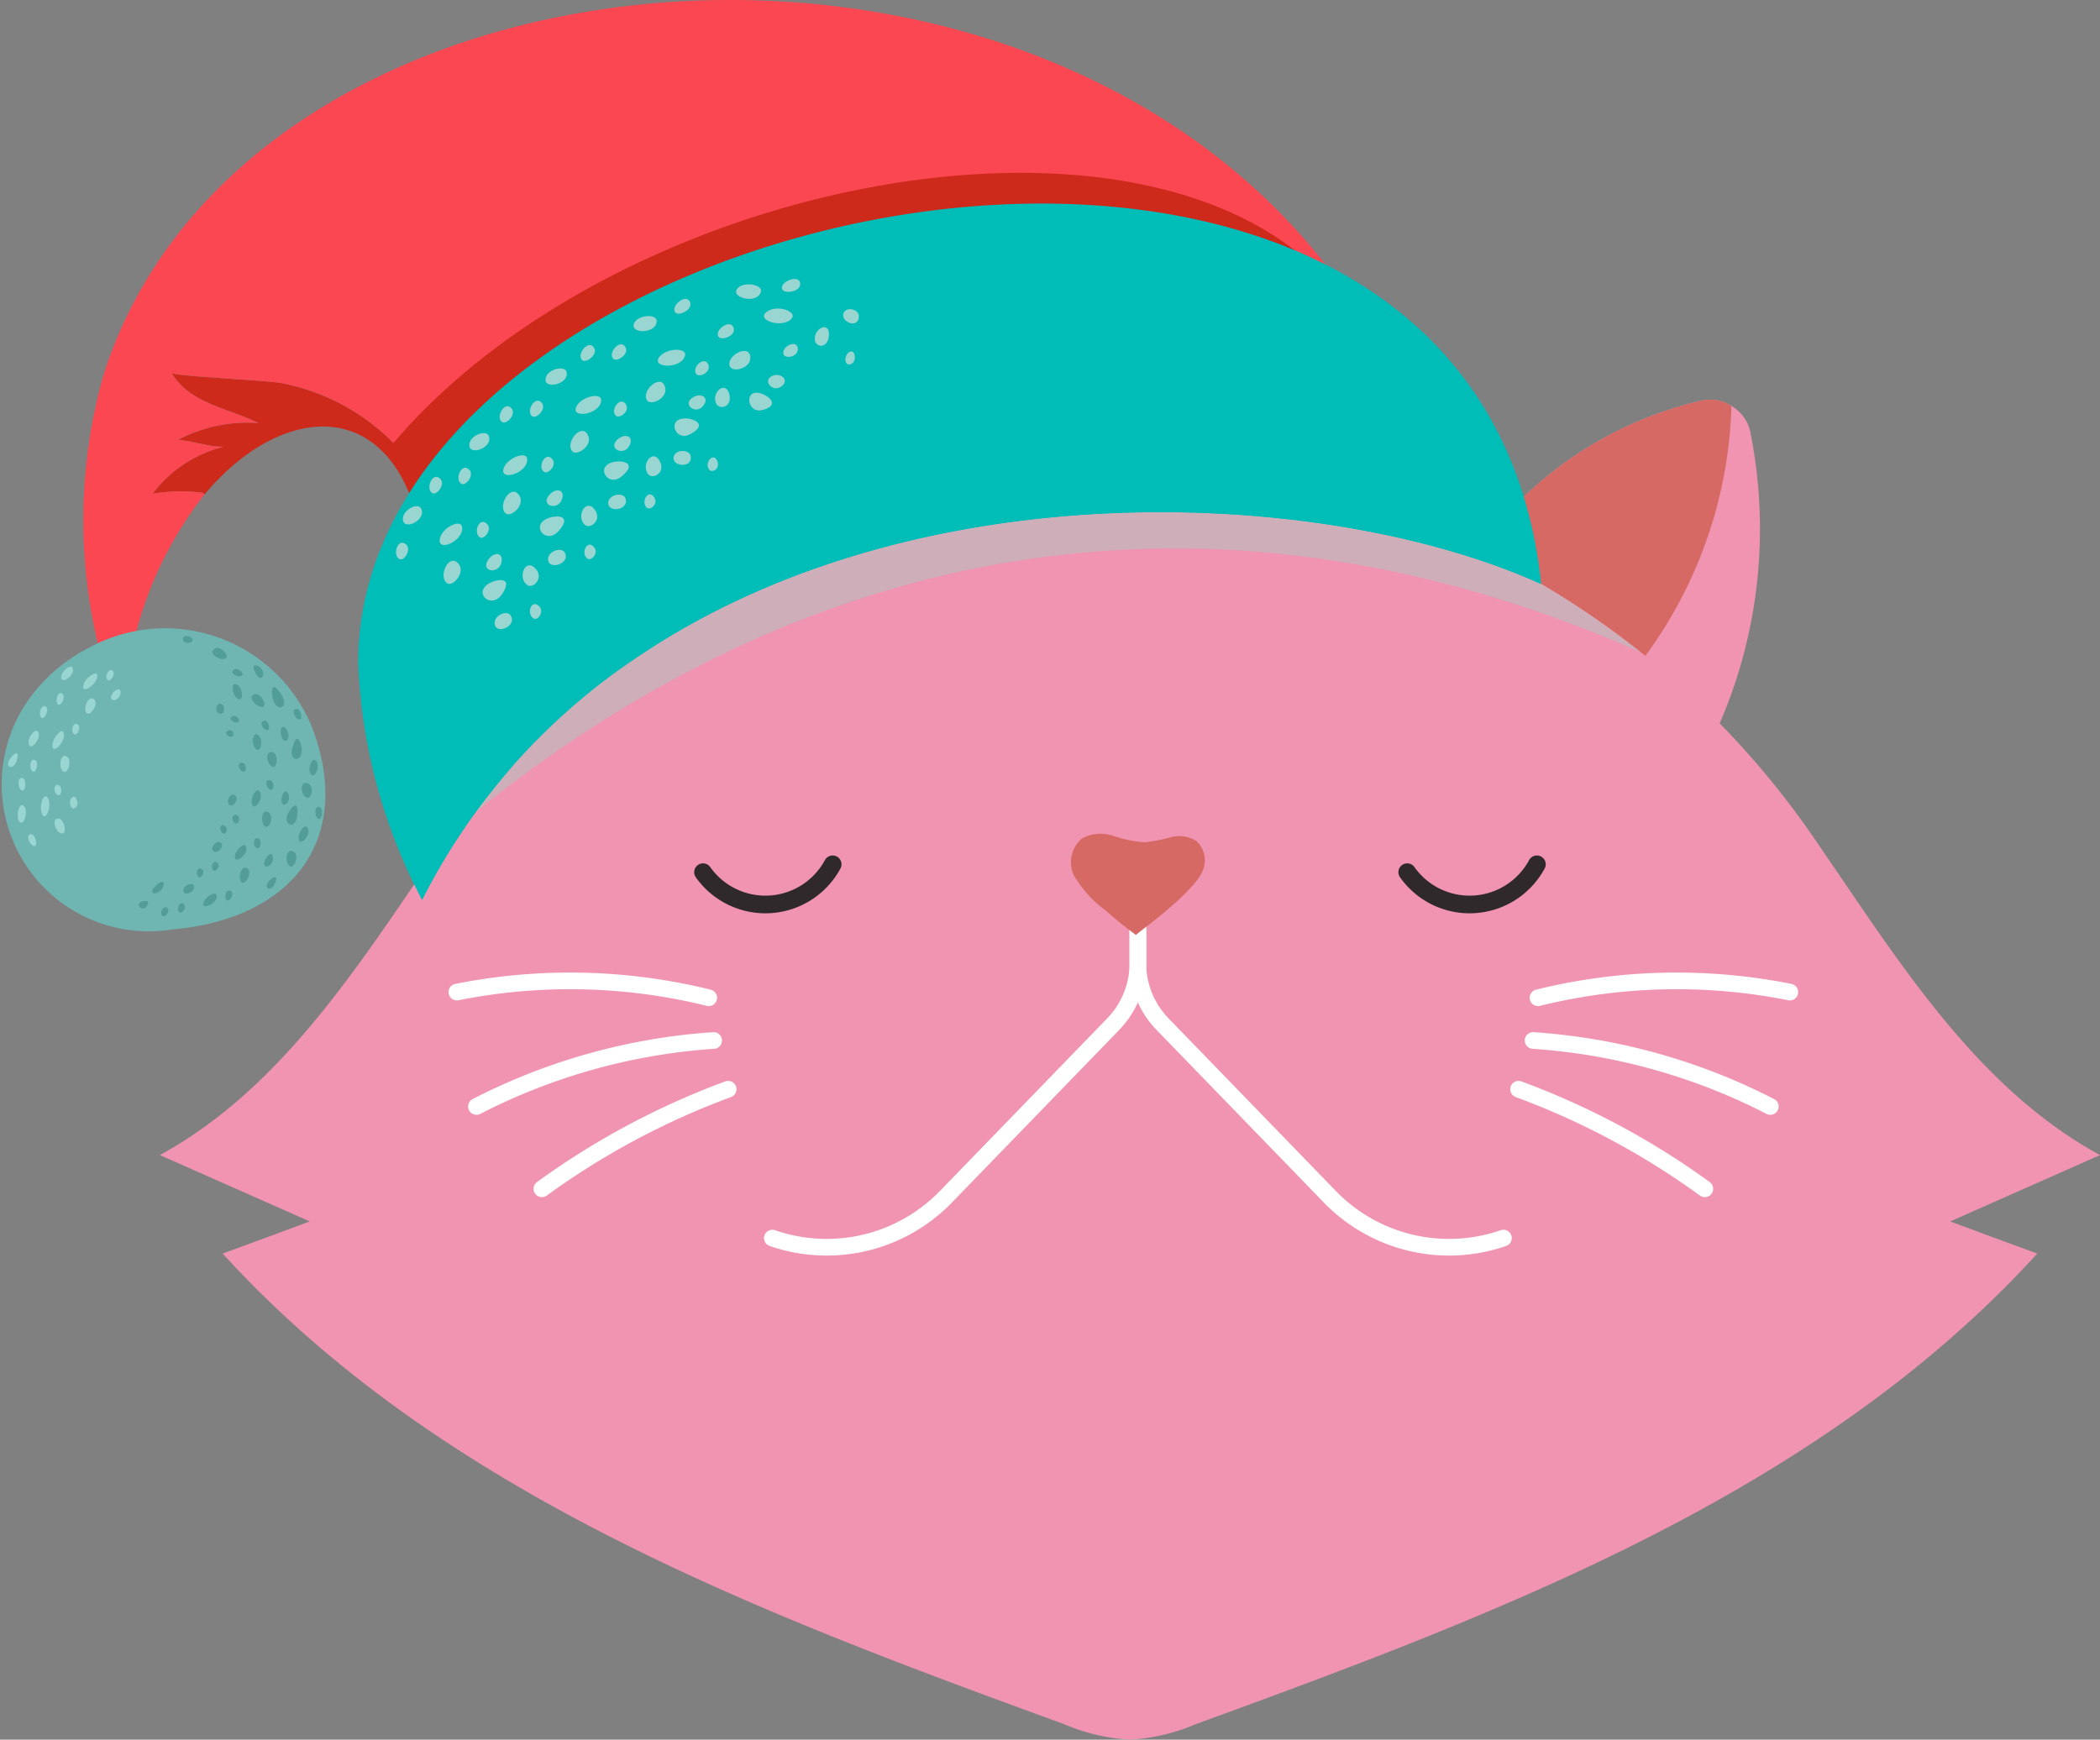 <svg xmlns="http://www.w3.org/2000/svg" width="31.747" height="26.307" viewBox="0 0 31.747 26.307"><rect x="0" y="0" width="31.747" height="26.307" fill="#808080" stroke="none"/><defs><style>.cls-1{isolation:isolate;}.cls-2,.cls-6{mix-blend-mode:multiply;}.cls-3{fill:#f094b1;}.cls-4{fill:#d66964;}.cls-5{fill:#f08b88;}.cls-6{fill:#bcbcbc;opacity:0.65;}.cls-7,.cls-8{fill:none;stroke-linecap:round;stroke-miterlimit:10;}.cls-7{stroke:#fff;stroke-width:0.252px;}.cls-8{stroke:#2f292b;stroke-width:0.267px;}.cls-9{fill:#fa4751;}.cls-10{fill:#cd2a1b;}.cls-11{fill:#00bdb8;}.cls-12{fill:#99d5d1;}.cls-13{fill:#6fb6b3;}.cls-14{fill:#529d98;}</style></defs><g class="cls-1"><g id="Layer_2" data-name="Layer 2"><g id="Layer_1-2" data-name="Layer 1"><g id="New_Symbol" data-name="New Symbol" class="cls-2"><g id="New_Symbol_10" data-name="New Symbol 10"><path class="cls-3" d="M25.348,12.129l-1.205-1.374L22.95,9.394,22.2,8.54c.04-.067.08-.135.124-.197A5.741,5.741,0,0,1,25.717,6.06a.59.59,0,0,1,.453.076.596.596,0,0,1,.291.399A7.411,7.411,0,0,1,25.348,12.129Z"/><path class="cls-4" d="M24.143,10.755c-.08.077-.163.155-.25.227L22.95,9.394l-.626-1.052A5.741,5.741,0,0,1,25.717,6.06a.59.59,0,0,1,.453.076.296.296,0,0,1,.003.074A6.7,6.7,0,0,1,24.143,10.755Z"/><path class="cls-3" d="M8.652,12.129l1.205-1.374L11.05,9.394,11.8,8.54c-.04-.067-.08-.135-.124-.197A5.742,5.742,0,0,0,8.283,6.06a.59.59,0,0,0-.453.076.596.596,0,0,0-.291.399A7.412,7.412,0,0,0,8.652,12.129Z"/><path class="cls-5" d="M9.857,10.755c.08.077.163.155.249.227L11.05,9.394l.626-1.052A5.742,5.742,0,0,0,8.283,6.06a.59.59,0,0,0-.453.076.291.291,0,0,0-.003.074A6.701,6.701,0,0,0,9.857,10.755Z"/><path class="cls-3" d="M29.483,18.47q.656.245,1.316.486C27.493,22.584,22.69,24.39,18.081,26.071a2.957,2.957,0,0,1-.999.236,2.957,2.957,0,0,1-.999-.236C11.472,24.39,6.672,22.584,3.366,18.956c.438-.161.878-.322,1.316-.486L2.417,17.467c1.872-1.024,3.047-2.938,4.257-4.697A12.966,12.966,0,0,1,12.956,7.841a9.002,9.002,0,0,1,.966-.309c.214-.058.43-.108.649-.148.249-.05.501-.091.757-.118l.053-.007c.166-.018.335-.033.503-.04.174-.013.352-.018.528-.02.03-.003.055-.003.086-.003.196,0,.39.007.584.02.194-.013.388-.02.584-.02.03,0,.055,0,.086.003.176.003.355.008.528.02.169.008.337.023.503.04l.053.007c.257.028.508.068.757.118.219.04.435.09.649.148a8.997,8.997,0,0,1,.966.309A12.966,12.966,0,0,1,27.49,12.77c1.21,1.759,2.382,3.673,4.257,4.697Z"/><path class="cls-6" d="M24.804,9.864A13.072,13.072,0,0,0,21.208,7.841a8.997,8.997,0,0,0-.966-.309c-.214-.058-.43-.108-.649-.148-.249-.05-.501-.091-.757-.118l-.053-.007c-.166-.018-.335-.033-.503-.04-.174-.013-.352-.018-.528-.02-.03-.003-.055-.003-.086-.003-.196,0-.39.007-.584.02-.194-.013-.388-.02-.584-.02-.03,0-.055,0-.086.003-.176.003-.355.007-.528.02-.169.008-.337.023-.503.04l-.053.007c-.257.028-.508.068-.757.118-.219.04-.435.09-.649.148a9.019,9.019,0,0,0-.966.309,12.944,12.944,0,0,0-6.172,4.775C11.677,8.468,17.895,6.81,24.804,9.864Z"/><path class="cls-7" d="M17.202,13.737v.831a1.319,1.319,0,0,0,.372.918l2.53,2.611a2.509,2.509,0,0,0,2.624.625h0"/><path class="cls-7" d="M17.202,13.737v.831a1.32,1.32,0,0,1-.372.918L14.3,18.097a2.509,2.509,0,0,1-2.624.625h0"/><path class="cls-4" d="M18.078,13.335a3.164,3.164,0,0,1-.382.379c-.167.15-.35.283-.524.424a5.813,5.813,0,0,1-.452-.366,1.756,1.756,0,0,1-.484-.532.468.468,0,0,1,.122-.561.587.587,0,0,1,.47-.04,1.854,1.854,0,0,0,.475.098,2.367,2.367,0,0,0,.395-.076.486.486,0,0,1,.387.056.397.397,0,0,1,.084.478A.773.773,0,0,1,18.078,13.335Z"/><path class="cls-7" d="M23.251,15.088a8.731,8.731,0,0,1,3.807-.086"/><path class="cls-7" d="M23.177,15.734a9.177,9.177,0,0,1,3.586.998"/><path class="cls-7" d="M22.957,16.471A11.641,11.641,0,0,1,25.773,17.977"/><path class="cls-7" d="M10.714,15.088a8.73,8.73,0,0,0-3.807-.086"/><path class="cls-7" d="M10.789,15.734a9.177,9.177,0,0,0-3.586.998"/><path class="cls-7" d="M11.008,16.471A11.641,11.641,0,0,0,8.192,17.977"/><path class="cls-8" d="M23.234,13.07a1.155,1.155,0,0,1-1.96.119"/><path class="cls-8" d="M12.588,13.07a1.155,1.155,0,0,1-1.96.119"/><path class="cls-9" d="M1.876,10.954l-.004-.011-.001.015C1.9,11.006,1.901,11.005,1.876,10.954Z"/><path class="cls-9" d="M6.421,9.925l.001-.012-.005.007C6.407,9.962,6.409,9.963,6.421,9.925Z"/><path class="cls-10" d="M6.011,6.763A3.247,3.247,0,0,0,4.29,5.8c-.175-.048-1.666-.109-1.698-.162.282.47.855.529,1.314.759a2.26,2.26,0,0,0-1.213.253c.221.018.452.108.689.106a1.905,1.905,0,0,0-1.074.71,2.515,2.515,0,0,1,.77-.012l.009.029c1.23-1.475,2.993-1.515,3.318.832A2.273,2.273,0,0,0,6.011,6.763Z"/><path class="cls-9" d="M1.575,5.638C3.792-1.235,16.192-2.168,20.566,4.75,16.458,1.969,9.494,2.804,6.139,6.957a1.817,1.817,0,0,0-.128-.194A3.247,3.247,0,0,0,4.29,5.8c-.175-.048-1.666-.109-1.698-.162.282.47.855.529,1.314.759a2.26,2.26,0,0,0-1.213.253c.221.018.452.108.689.106a1.905,1.905,0,0,0-1.074.71,2.515,2.515,0,0,1,.77-.012l.009.029a5.716,5.716,0,0,0-1.214,3.46A8.019,8.019,0,0,1,1.575,5.638Z"/><path class="cls-10" d="M20.471,4.755A9.574,9.574,0,0,1,20.763,6.05l-4.855-.304A10.032,10.032,0,0,0,6.327,9.918,7.16,7.16,0,0,0,6.31,8.32a1.676,1.676,0,0,0-.426-1.544C9.392,2.543,18.037.976,20.471,4.755Z"/><path class="cls-11" d="M5.415,10.025a8.363,8.363,0,0,0,.966,3.583c3.351-6.631,12.694-6.69,16.915-4.777C22.324-.602,5.417,2.841,5.415,10.025Z"/><path class="cls-11" d="M6.38,13.607a9.562,9.562,0,0,1,1.406-2.061,12.529,12.529,0,0,0-1.471,1.922C6.338,13.515,6.358,13.562,6.38,13.607Z"/><path class="cls-11" d="M8.955,10.439C13.194,7.032,19.901,7.292,23.296,8.83a7.216,7.216,0,0,0-.16-.935A15.129,15.129,0,0,0,8.955,10.439Z"/><path class="cls-12" d="M11.973,4.809c-.123.173-.591.029-.361-.107C11.763,4.609,12.043,4.71,11.973,4.809Z"/><path class="cls-12" d="M11.03,5.532c-.048-.168.323-.349.313-.111C11.335,5.58,11.06,5.639,11.03,5.532Z"/><path class="cls-12" d="M12.319,5.14c-.02-.186.244-.296.211-.05C12.507,5.272,12.331,5.259,12.319,5.14Z"/><path class="cls-12" d="M11.537,6.197c-.265.083-.308-.395.032-.22C11.68,6.038,11.738,6.143,11.537,6.197Z"/><path class="cls-12" d="M11.819,5.838c-.142.118-.325-.109-.108-.167C11.839,5.656,11.92,5.759,11.819,5.838Z"/><path class="cls-12" d="M12.984,4.788c-.007.199-.307.071-.223-.07C12.82,4.631,12.993,4.686,12.984,4.788Z"/><path class="cls-12" d="M11.502,4.416c-.061.2-.506.074-.336-.072C11.28,4.253,11.538,4.313,11.502,4.416Z"/><path class="cls-12" d="M12.786,5.472c-.038-.117.12-.243.136-.081C12.932,5.513,12.808,5.547,12.786,5.472Z"/><path class="cls-12" d="M11.823,4.371c-.037-.121.282-.235.274-.071C12.09,4.42,11.845,4.446,11.823,4.371Z"/><path class="cls-12" d="M11.844,5.353c-.033-.121.223-.233.217-.069C12.056,5.404,11.862,5.429,11.844,5.353Z"/><path class="cls-12" d="M10.86,5.089c-.062-.111.202-.281.233-.12C11.117,5.087,10.898,5.158,10.86,5.089Z"/><path class="cls-12" d="M10.356,5.378c-.06.218-.555.185-.371,0C10.106,5.258,10.391,5.261,10.356,5.378Z"/><path class="cls-12" d="M9.778,6.049c-.086-.15.227-.415.278-.188C10.096,6.027,9.832,6.144,9.778,6.049Z"/><path class="cls-12" d="M10.824,6.097c-.073-.178.164-.358.206-.115C11.062,6.163,10.869,6.202,10.824,6.097Z"/><path class="cls-12" d="M10.453,6.555c-.253.165-.41-.286-.025-.221C10.557,6.361,10.648,6.445,10.453,6.555Z"/><path class="cls-12" d="M10.641,6.122c-.106.172-.356-.01-.153-.12C10.605,5.936,10.719,6.017,10.641,6.122Z"/><path class="cls-12" d="M10.441,6.898c.036.193-.311.159-.252-.006C10.232,6.79,10.426,6.797,10.441,6.898Z"/><path class="cls-12" d="M9.928,4.856c-.002.203-.446.198-.331.012C9.677,4.755,9.931,4.749,9.928,4.856Z"/><path class="cls-12" d="M10.717,7.097c-.07-.102.069-.272.129-.12C10.891,7.09,10.76,7.162,10.717,7.097Z"/><path class="cls-12" d="M10.206,4.721c-.07-.106.185-.3.229-.142C10.467,4.695,10.249,4.787,10.206,4.721Z"/><path class="cls-12" d="M10.522,5.651c-.067-.106.143-.285.189-.128C10.744,5.639,10.562,5.718,10.522,5.651Z"/><path class="cls-12" d="M9.27,5.425c-.087-.096.117-.317.188-.17C9.511,5.365,9.319,5.48,9.27,5.425Z"/><path class="cls-12" d="M9.089,6.055c-.014.225-.505.286-.362.07C8.82,5.986,9.098,5.935,9.089,6.055Z"/><path class="cls-12" d="M8.649,6.822c-.11-.134.15-.447.243-.234C8.961,6.743,8.718,6.906,8.649,6.822Z"/><path class="cls-12" d="M9.793,7.164c-.108-.16.097-.399.191-.169C10.054,7.161,9.858,7.258,9.793,7.164Z"/><path class="cls-12" d="M9.412,7.192c-.231.216-.461-.197-.064-.215C9.483,6.977,9.592,7.037,9.412,7.192Z"/><path class="cls-12" d="M9.523,6.723c-.075.191-.36.064-.178-.086C9.452,6.552,9.578,6.594,9.523,6.723Z"/><path class="cls-12" d="M9.456,7.537c.065.184-.295.227-.259.047C9.224,7.471,9.425,7.441,9.456,7.537Z"/><path class="cls-12" d="M8.566,5.628c.039.197-.384.272-.311.071C8.303,5.571,8.547,5.525,8.566,5.628Z"/><path class="cls-12" d="M9.774,7.674c-.089-.088.028-.289.117-.152C9.957,7.623,9.829,7.728,9.774,7.674Z"/><path class="cls-12" d="M8.799,5.444c-.09-.089.105-.325.183-.182C9.041,5.368,8.854,5.5,8.799,5.444Z"/><path class="cls-12" d="M9.307,6.284c-.088-.09.078-.308.158-.165C9.524,6.224,9.361,6.34,9.307,6.284Z"/><path class="cls-12" d="M8.044,6.294c-.1-.08.053-.331.15-.197C8.264,6.193,8.102,6.341,8.044,6.294Z"/><path class="cls-12" d="M7.97,6.94c.018.222-.455.356-.347.12C7.694,6.911,7.961,6.821,7.97,6.94Z"/><path class="cls-12" d="M7.642,7.761c-.127-.119.089-.463.21-.266C7.943,7.64,7.721,7.835,7.642,7.761Z"/><path class="cls-12" d="M8.833,7.93c-.13-.141.04-.418.17-.205C9.097,7.878,8.912,8.014,8.833,7.93Z"/><path class="cls-12" d="M8.453,8.021c-.206.249-.487-.128-.094-.206C8.495,7.794,8.612,7.835,8.453,8.021Z"/><path class="cls-12" d="M8.5,7.534c-.049.202-.352.119-.19-.057C8.404,7.377,8.537,7.399,8.5,7.534Z"/><path class="cls-12" d="M8.54,8.359c.087.175-.268.273-.255.087C8.297,8.326,8.497,8.268,8.54,8.359Z"/><path class="cls-12" d="M7.39,6.593c.07.188-.334.319-.292.111C7.124,6.572,7.356,6.496,7.39,6.593Z"/><path class="cls-12" d="M8.879,8.447c-.102-.074-.008-.298.1-.175C9.059,8.362,8.94,8.491,8.879,8.447Z"/><path class="cls-12" d="M7.588,6.381c-.102-.075.046-.332.147-.204C7.81,6.272,7.65,6.428,7.588,6.381Z"/><path class="cls-12" d="M8.221,7.134c-.101-.077.027-.318.129-.19C8.426,7.038,8.28,7.179,8.221,7.134Z"/><path class="cls-12" d="M6.974,7.316c-.108-.066.005-.333.12-.213C7.177,7.188,7.039,7.356,6.974,7.316Z"/><path class="cls-12" d="M6.984,7.965c.043.216-.406.408-.329.16C6.705,7.967,6.962,7.849,6.984,7.965Z"/><path class="cls-12" d="M6.758,8.819c-.142-.105.032-.471.177-.29C7.039,8.661,6.843,8.882,6.758,8.819Z"/><path class="cls-12" d="M7.962,8.841c-.145-.122-.01-.424.146-.228C8.219,8.753,8.052,8.917,7.962,8.841Z"/><path class="cls-12" d="M7.593,8.98c-.178.271-.5-.069-.117-.194C7.608,8.748,7.728,8.774,7.593,8.98Z"/><path class="cls-12" d="M7.583,8.49c-.026.206-.338.161-.197-.034C7.469,8.345,7.604,8.35,7.583,8.49Z"/><path class="cls-12" d="M7.719,9.306c.107.165-.233.305-.242.117C7.474,9.304,7.663,9.219,7.719,9.306Z"/><path class="cls-12" d="M6.366,7.69c.092.178-.29.356-.275.145C6.104,7.701,6.318,7.596,6.366,7.69Z"/><path class="cls-12" d="M8.067,9.353c-.109-.061-.045-.3.079-.19C8.235,9.242,8.134,9.391,8.067,9.353Z"/><path class="cls-12" d="M6.537,7.458c-.111-.063-.001-.335.117-.219C6.74,7.323,6.602,7.496,6.537,7.458Z"/><path class="cls-12" d="M7.257,8.127c-.109-.064-.015-.321.104-.206C7.447,8.003,7.323,8.165,7.257,8.127Z"/><path class="cls-12" d="M6.041,8.456c-.114-.052-.032-.331.094-.226C6.228,8.306,6.112,8.489,6.041,8.456Z"/><path class="cls-13" d="M1.327,9.805a2.397,2.397,0,0,1,3.396,1.208c.625,1.669-.29,2.883-2.127,3.043A2.222,2.222,0,0,1,.447,10.56,2.505,2.505,0,0,1,1.327,9.805Z"/><path class="cls-14" d="M3.42,9.946c-.062.066-.274-.051-.188-.125C3.317,9.736,3.459,9.904,3.42,9.946Z"/><path class="cls-14" d="M2.913,9.678c-.013.07-.173.057-.145-.031C2.787,9.583,2.92,9.634,2.913,9.678Z"/><path class="cls-14" d="M3.552,10.343c.129.011.144.313.029.214C3.515,10.5,3.492,10.341,3.552,10.343Z"/><path class="cls-14" d="M3.98,10.686c-.091.034-.256-.155-.13-.189C3.943,10.473,4.037,10.664,3.98,10.686Z"/><path class="cls-14" d="M4.249,10.495c.153.241-.112.297-.135.005C4.105,10.397,4.129,10.313,4.249,10.495Z"/><path class="cls-14" d="M3.907,10.071c.129.082.064.275-.035.124C3.824,10.106,3.802,10.036,3.907,10.071Z"/><path class="cls-14" d="M3.31,10.644c.105-.025.099.185.002.147A.086.086,0,0,1,3.31,10.644Z"/><path class="cls-14" d="M3.663,10.209c-.044.052-.2-.019-.131-.08C3.582,10.082,3.69,10.175,3.663,10.209Z"/><path class="cls-14" d="M3.6,10.92c-.05.029-.171-.053-.085-.089C3.574,10.804,3.648,10.895,3.6,10.92Z"/><path class="cls-14" d="M3.889,11.105c.12.068.038.336-.04.197C3.795,11.225,3.829,11.077,3.889,11.105Z"/><path class="cls-14" d="M4.135,11.596c-.097-.004-.143-.25-.018-.222C4.209,11.395,4.196,11.598,4.135,11.596Z"/><path class="cls-14" d="M4.533,10.879c-.069.009-.143-.16-.051-.161C4.551,10.717,4.577,10.873,4.533,10.879Z"/><path class="cls-14" d="M4.563,11.314c.01.25-.238.2-.126-.056C4.46,11.162,4.521,11.105,4.563,11.314Z"/><path class="cls-14" d="M4.329,11.028c.093.133-.031.271-.078.093C4.224,11.022,4.268,10.944,4.329,11.028Z"/><path class="cls-14" d="M4.761,11.495c.106.055-.007.321-.071.196C4.652,11.615,4.707,11.468,4.761,11.495Z"/><path class="cls-14" d="M3.511,11.136c-.066.023-.14-.067-.052-.092C3.524,11.024,3.551,11.121,3.511,11.136Z"/><path class="cls-14" d="M4.053,11.036c-.064.026-.152-.114-.063-.136C4.054,10.881,4.093,11.018,4.053,11.036Z"/><path class="cls-14" d="M3.69,11.667c-.069.01-.123-.135-.032-.132C3.725,11.537,3.732,11.66,3.69,11.667Z"/><path class="cls-14" d="M3.92,11.96c.085.099-.085.34-.114.185C3.787,12.053,3.875,11.913,3.92,11.96Z"/><path class="cls-14" d="M4.022,12.502c-.082-.026-.086-.279.029-.222C4.144,12.324,4.089,12.522,4.022,12.502Z"/><path class="cls-14" d="M4.648,12.065c-.097-.016-.13-.263-.002-.22C4.753,11.873,4.717,12.073,4.648,12.065Z"/><path class="cls-14" d="M4.496,12.325c-.027.258-.27.14-.108-.081C4.445,12.167,4.515,12.128,4.496,12.325Z"/><path class="cls-14" d="M4.363,12.015c.043.14-.123.232-.107.061C4.266,11.98,4.335,11.924,4.363,12.015Z"/><path class="cls-14" d="M4.637,12.505c.1.083-.102.323-.122.18C4.506,12.601,4.593,12.466,4.637,12.505Z"/><path class="cls-14" d="M3.542,12.019c.098.057-.04.234-.09.13C3.421,12.088,3.492,11.992,3.542,12.019Z"/><path class="cls-14" d="M4.829,12.384c-.07.004-.094-.201-.004-.183C4.892,12.213,4.873,12.381,4.829,12.384Z"/><path class="cls-14" d="M4.1,11.943c-.064.007-.112-.157-.024-.147C4.145,11.802,4.15,11.939,4.1,11.943Z"/><path class="cls-14" d="M3.57,12.455c-.07-.01-.079-.154.009-.128C3.644,12.345,3.614,12.46,3.57,12.455Z"/><path class="cls-14" d="M3.717,12.796c.056.119-.186.297-.165.142C3.565,12.847,3.688,12.739,3.717,12.796Z"/><path class="cls-14" d="M3.656,13.344c-.072-.049-.008-.297.089-.206C3.815,13.202,3.715,13.383,3.656,13.344Z"/><path class="cls-14" d="M4.388,13.103c-.094-.043-.066-.301.053-.223C4.528,12.937,4.45,13.131,4.388,13.103Z"/><path class="cls-14" d="M4.154,13.363c-.072.161-.203.037-.052-.073C4.154,13.251,4.207,13.239,4.154,13.363Z"/><path class="cls-14" d="M4.128,12.974c.001.147-.19.187-.12.029C4.05,12.915,4.114,12.873,4.128,12.974Z"/><path class="cls-14" d="M3.338,12.744c.076.082-.11.206-.127.095C3.2,12.773,3.298,12.704,3.338,12.744Z"/><path class="cls-14" d="M3.385,12.608c-.067-.015-.08-.158.006-.125C3.454,12.506,3.427,12.616,3.385,12.608Z"/><path class="cls-14" d="M3.89,12.829c-.068-.013-.07-.184.015-.15C3.969,12.703,3.933,12.837,3.89,12.829Z"/><path class="cls-14" d="M3.237,13.167c-.065-.029-.026-.171.044-.123C3.343,13.083,3.276,13.184,3.237,13.167Z"/><path class="cls-14" d="M2.468,13.409c-.068.145-.261.125-.117-.012C2.424,13.317,2.506,13.311,2.468,13.409Z"/><path class="cls-14" d="M3.275,13.536c.029.135-.258.243-.195.099C3.12,13.549,3.262,13.471,3.275,13.536Z"/><path class="cls-14" d="M2.926,13.389c.051.101-.17.181-.154.066C2.781,13.386,2.899,13.339,2.926,13.389Z"/><path class="cls-14" d="M3.009,13.264c-.061-.033-.028-.175.045-.12C3.108,13.184,3.047,13.284,3.009,13.264Z"/><path class="cls-14" d="M3.434,13.615c-.062-.031-.014-.195.059-.138C3.547,13.518,3.473,13.634,3.434,13.615Z"/><path class="cls-14" d="M2.712,13.794c-.054-.039.009-.184.07-.119C2.831,13.724,2.751,13.82,2.712,13.794Z"/><path class="cls-14" d="M2.458,13.851c-.056-.042.015-.183.076-.114C2.579,13.788,2.493,13.877,2.458,13.851Z"/><path class="cls-14" d="M2.217,13.704c-.071.099-.198-.042-.049-.078C2.22,13.614,2.272,13.628,2.217,13.704Z"/><path class="cls-12" d="M1.471,10.211c.013.131-.257.314-.207.141C1.292,10.237,1.465,10.14,1.471,10.211Z"/><path class="cls-12" d="M1.322,10.791c-.091-.051.022-.309.106-.209C1.49,10.655,1.37,10.818,1.322,10.791Z"/><path class="cls-12" d="M1.821,10.489c-.023.13-.208.133-.12-.004C1.756,10.407,1.838,10.399,1.821,10.489Z"/><path class="cls-12" d="M1.097,10.098c.053.107-.187.277-.172.134C.936,10.142,1.069,10.04,1.097,10.098Z"/><path class="cls-12" d="M1.634,10.288c-.064-.029.003-.206.071-.143C1.754,10.191,1.673,10.307,1.634,10.288Z"/><path class="cls-12" d="M.889,10.657c-.069-.016-.024-.221.053-.168C.998,10.526.932,10.668.889,10.657Z"/><path class="cls-12" d="M.96,11.073c.054.127-.179.368-.167.191C.803,11.149.932,11.003.96,11.073Z"/><path class="cls-12" d="M.971,11.672c-.095-.02-.069-.304.041-.23C1.093,11.496,1.031,11.684.971,11.672Z"/><path class="cls-12" d="M.572,11.062c.071.087-.116.323-.139.178C.417,11.144.535,11.014.572,11.062Z"/><path class="cls-12" d="M.642,10.859c-.074-.013-.031-.221.05-.174C.751,10.719.681,10.864.642,10.859Z"/><path class="cls-12" d="M1.135,11.107c-.073-.014-.046-.2.037-.154C1.23,10.986,1.175,11.114,1.135,11.107Z"/><path class="cls-12" d="M.514,11.67c-.077.004-.075-.206.011-.179C.591,11.512.554,11.666.514,11.67Z"/><path class="cls-12" d="M.256,11.493c-.044.174-.224.114-.075-.057C.233,11.377.291,11.357.256,11.493Z"/><path class="cls-12" d="M.712,12.052c.093.101-.024.413-.082.241C.589,12.179.659,11.994.712,12.052Z"/><path class="cls-12" d="M.948,12.603c-.099.022-.193-.25-.054-.223C.976,12.401,1.01,12.59.948,12.603Z"/><path class="cls-12" d="M1.156,12.088c.063.11-.081.214-.097.06C1.05,12.057,1.129,12.009,1.156,12.088Z"/><path class="cls-12" d="M.346,12.178c.106.061.006.362-.063.23C.24,12.32.292,12.144.346,12.178Z"/><path class="cls-12" d="M.346,11.954c-.071.015-.098-.21-.008-.19C.404,11.778.39,11.946.346,11.954Z"/><path class="cls-12" d="M.891,12.026c-.071.012-.103-.174-.012-.156C.946,11.883.935,12.02.891,12.026Z"/><path class="cls-12" d="M.532,12.79c-.063.036-.16-.167-.068-.175C.532,12.608.571,12.769.532,12.79Z"/></g></g></g></g></g></svg>